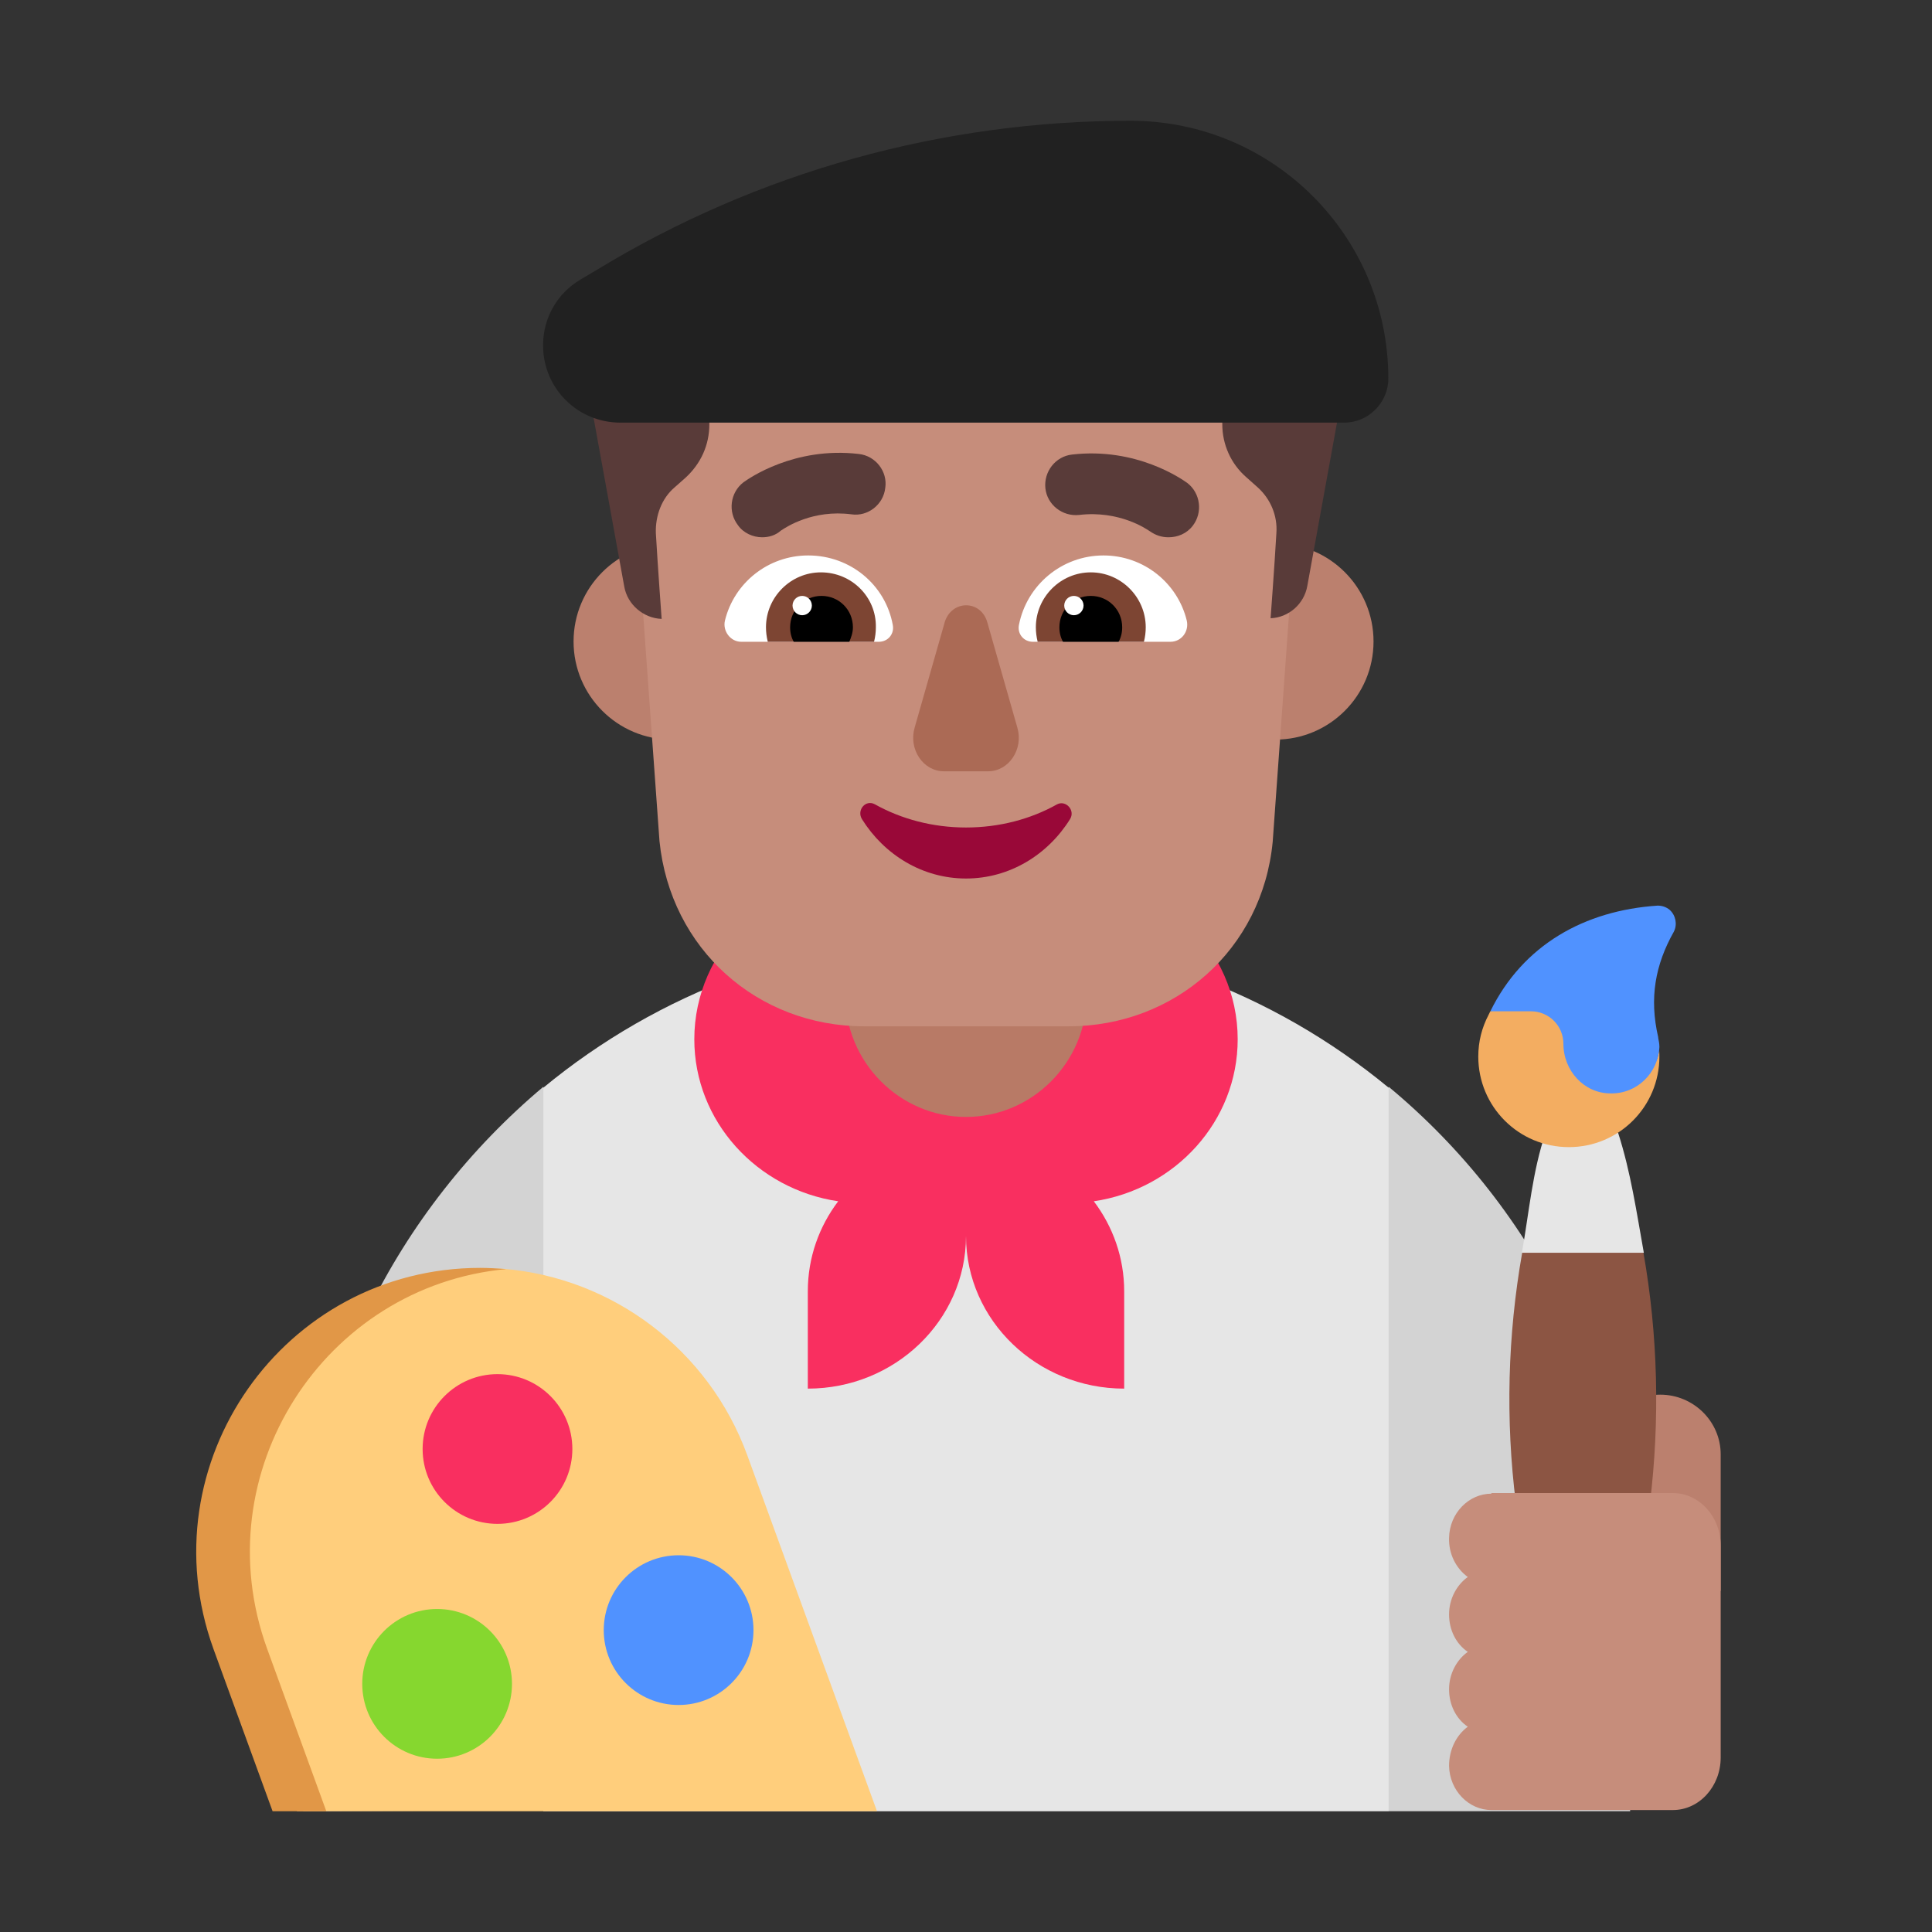 <svg enable-background="new 0 0 128 128" viewBox="0 0 128 128" xmlns="http://www.w3.org/2000/svg"><rect x="0" y="0" width="128" height="128" fill="#333333" stroke="none"/><g transform="scale(4)"><path d="m9 18.015c1.903-1.571 4.342-2.514 7-2.514s5.097.943 7 2.514l2.194 5.964-2.194 6.022h-14l-1.92-6.022z" fill="#e6e6e6"/><path d="m16 20.473c.002 1.399 1.181 2.527 2.62 2.527v-1.613c0-.557-.187-1.072-.503-1.49 1.348-.199 2.383-1.326 2.383-2.683 0-1.497-1.26-2.714-2.81-2.714h-3.38c-1.55 0-2.81 1.217-2.81 2.714 0 1.357 1.035 2.484 2.383 2.683-.316.418-.503.932-.503 1.49v1.613c1.439 0 2.618-1.128 2.62-2.527z" fill="#f92f60"/><path d="m5 26.5c-.02-3.41 1.582-6.47 4-8.5v11.98l-3.98.02z" fill="#d3d3d3"/><path d="m23 30v-12c2.44 2.023 4 5.079 4 8.494v3.506z" fill="#d3d3d3"/><path d="m27.5 23.1c.55 0 1 .445 1 .988v2.262h-2v-2.262c0-.543.44-.988 1-.988z" fill="#bb806e"/><path d="m25.212 20.75c-.241 1.365-.278 2.764-.104 4.15l.55 4.37c.04.28.28.5.56.5.29 0 .53-.21.56-.5l.55-4.37c.168-1.387.133-2.784-.107-4.15l-1.022-.395z" fill="#8c5543"/><path d="m27.227 20.75c-.12-.67-.217-1.34-.427-1.99h-1.2c-.22.65-.273 1.32-.393 1.99z" fill="#e6e6e6"/><path d="m24.684 16.75.703-.203c.3 0 .684.438.684.738 0 .44.126.512.566.512.422.01.8 0.0.844-.406.003.036.004.072.004.109 0 .83-.67 1.5-1.5 1.5s-1.5-.67-1.5-1.5c0-.25.06-.48.17-.69.009-.02.019-.04.029-.06z" fill="#f3ad61"/><path d="m27.655 15.07c-.06-.05-.13-.07-.2-.07-1.21.08-2.23.65-2.77 1.75h.67c.3 0 .54.24.54.54 0 .44.34.82.78.82.44.01.79-.34.81-.77 0-.05-.01-.1-.02-.15v-.01c-.15-.65-.05-1.2.26-1.75.06-.12.03-.27-.07-.36z" fill="#5092ff"/><path d="m24.702 24.74c-.373 0-.692.32-.701.73-.009.27.118.51.31.65-.182.13-.31.36-.31.62s.118.49.31.62c-.182.13-.31.36-.31.62s.118.49.31.62c-.191.14-.31.38-.31.65.009.41.328.73.701.73h3.006c.437 0 .792-.39.792-.87v-3.51c0-.48-.355-.87-.792-.87h-3.006z" fill="#c68d7b"/><path d="m4.919 30h9.607l-2.15-5.9c-.636-1.74-2.227-2.938-4.043-3.085-.125-.01-.347.023-.473.036-2.725.281-5.031 3.189-3.921 6.259z" fill="#ffce7c"/><path d="m8.385 21.02c-.14-.01-.29-.02-.43-.02-3.26 0-5.53 3.24-4.42 6.31l.98 2.69h.89l-.98-2.69c-1.06-2.92.95-6.01 3.96-6.29z" fill="#e19747"/><path d="m8.24 25.24c.685 0 1.24-.555 1.24-1.24s-.555-1.24-1.24-1.24-1.24.555-1.24 1.24.555 1.24 1.24 1.24z" fill="#f92f60"/><path d="m11.24 28.24c.685 0 1.24-.555 1.24-1.24s-.555-1.24-1.24-1.24-1.24.555-1.24 1.24.555 1.24 1.24 1.24z" fill="#5092ff"/><path d="m7.24 29.13c.685 0 1.24-.555 1.24-1.24s-.555-1.24-1.24-1.24-1.24.555-1.24 1.24.555 1.24 1.24 1.24z" fill="#86d72f"/><path d="m16 18.5c-1.1 0-2-.908-2-2.017v-1.966c0-1.109.9-2.017 2-2.017s2 .908 2 2.017v1.966c0 1.109-.9 2.017-2 2.017z" fill="#b87a66"/><path d="m12.75 10.625c0 .897-.728 1.625-1.625 1.625s-1.625-.728-1.625-1.625c0-.897.728-1.625 1.625-1.625s1.625.728 1.625 1.625z" fill="#bb806e"/><path d="m22.75 10.625c0 .897-.728 1.625-1.625 1.625s-1.625-.728-1.625-1.625c0-.897.728-1.625 1.625-1.625s1.625.728 1.625 1.625z" fill="#bb806e"/><path d="m15.53 3c-2.916 0-5.231 2.407-5.016 5.244l.409 5.686c.181 1.789 1.623 3.069 3.393 3.069h3.382c1.759 0 3.211-1.27 3.382-3.058l.408-5.686c.204-2.838-2.099-5.244-5.016-5.244h-.942z" fill="#c68d7b"/><path d="m12.223 8.699c.09.13.25.2.4.2.11 0 .22-.03.31-.11 0 0 .005-.003.011-.007.077-.051.519-.346 1.159-.263.27.04.53-.16.56-.44.04-.27-.16-.53-.44-.56-1.07-.125-1.824.409-1.904.466-.003.002-.006.004-.006.004-.22.17-.26.49-.09.71z" fill="#593b39"/><path d="m19.045 8.799c.1.07.2.1.31.1.15 0 .3-.06.4-.19.17-.22.13-.54-.09-.71 0 0-.003-.002-.006-.004-.08-.056-.834-.591-1.904-.466-.27.03-.47.28-.44.56.03.27.28.47.56.44.66-.078 1.113.231 1.166.268z" fill="#593b39"/><path d="m12.007 10.28c.15-.62.71-1.08 1.38-1.08.7 0 1.28.49 1.4 1.15.03.15-.08.28-.23.28h-2.28c-.18 0-.31-.18-.27-.35z" fill="#fff"/><path d="m19.657 10.28c-.15-.62-.71-1.08-1.38-1.08-.69 0-1.27.49-1.4 1.15-.03.15.08.28.23.28h2.28c.18 0 .31-.17.27-.35z" fill="#fff"/><path d="m12.687 10.39c0-.5.41-.91.91-.91.51 0 .92.41.91.91 0 .08-.01.16-.03.24h-1.76c-.02-.08-.03-.16-.03-.24z" fill="#7d4533"/><path d="m18.977 10.39c0-.5-.41-.91-.91-.91s-.91.41-.91.91c0 .08.01.16.03.24h1.76c.02-.08.03-.16.03-.24z" fill="#7d4533"/><path d="m13.607 9.87c.29 0 .52.23.52.52 0 .09-.03.17-.06.24h-.92c-.04-.07-.06-.15-.06-.24 0-.29.23-.52.52-.52z"/><path d="m18.067 9.87c-.29 0-.52.23-.52.52 0 .09.02.17.06.24h.92c.04-.07.06-.15.06-.24 0-.29-.23-.52-.52-.52z"/><path d="m13.447 10.03c0 .088-.072.16-.16.16-.088 0-.16-.072-.16-.16 0-.088.072-.16.16-.16.088 0 .16.072.16.16z" fill="#fff"/><path d="m17.947 10.03c0 .088-.072.16-.16.16-.088 0-.16-.072-.16-.16 0-.088.072-.16.16-.16.088 0 .16.072.16.16z" fill="#fff"/><path d="m15.645 10.315-.496 1.738c-.103.356.14.722.486.722h.73c.346 0 .589-.366.486-.722l-.496-1.738c-.103-.386-.599-.386-.711 0z" fill="#ab6a55"/><path d="m16 13.706c-.55 0-1.07-.139-1.509-.384-.153-.085-.306.096-.214.246.367.587.999.983 1.723.983s1.356-.395 1.723-.983c.092-.149-.071-.32-.214-.246-.438.246-.958.384-1.509.384z" fill="#990838"/><path d="m20.778 4.369.416.213c.769.384 1.196 1.238 1.014 2.071l-.555 3.053c-.053.299-.31.523-.608.534 0 0 .064-.854.096-1.409.021-.288-.096-.566-.309-.758l-.192-.171c-.256-.224-.395-.544-.395-.875v-.854c0-.245-.16-.448-.395-.512-.63-.16-1.985-.427-3.853-.427-1.868 0-3.224.267-3.853.427-.235.053-.395.267-.395.512v.854c0 .342-.139.651-.395.886l-.181.16c-.213.181-.32.47-.31.758.032.555.096 1.42.096 1.42-.299-.011-.566-.235-.619-.534l-.555-3.053c-.16-.843.267-1.697 1.035-2.071l.416-.213c.299-.149.566-.342.801-.576l4.793-1.356c.822-.278 1.729-.075 2.338.534l.811.811c.235.235.502.427.801.576z" fill="#593b39"/><path d="m8.995 5.72c0-.45.23-.86.62-1.09l.27-.16c2.66-1.62 5.72-2.47 8.84-2.47 2.36 0 4.27 1.91 4.27 4.27 0 .4-.33.73-.73.73h-11.99c-.71 0-1.28-.57-1.28-1.28z" fill="#212121"/></g></svg>